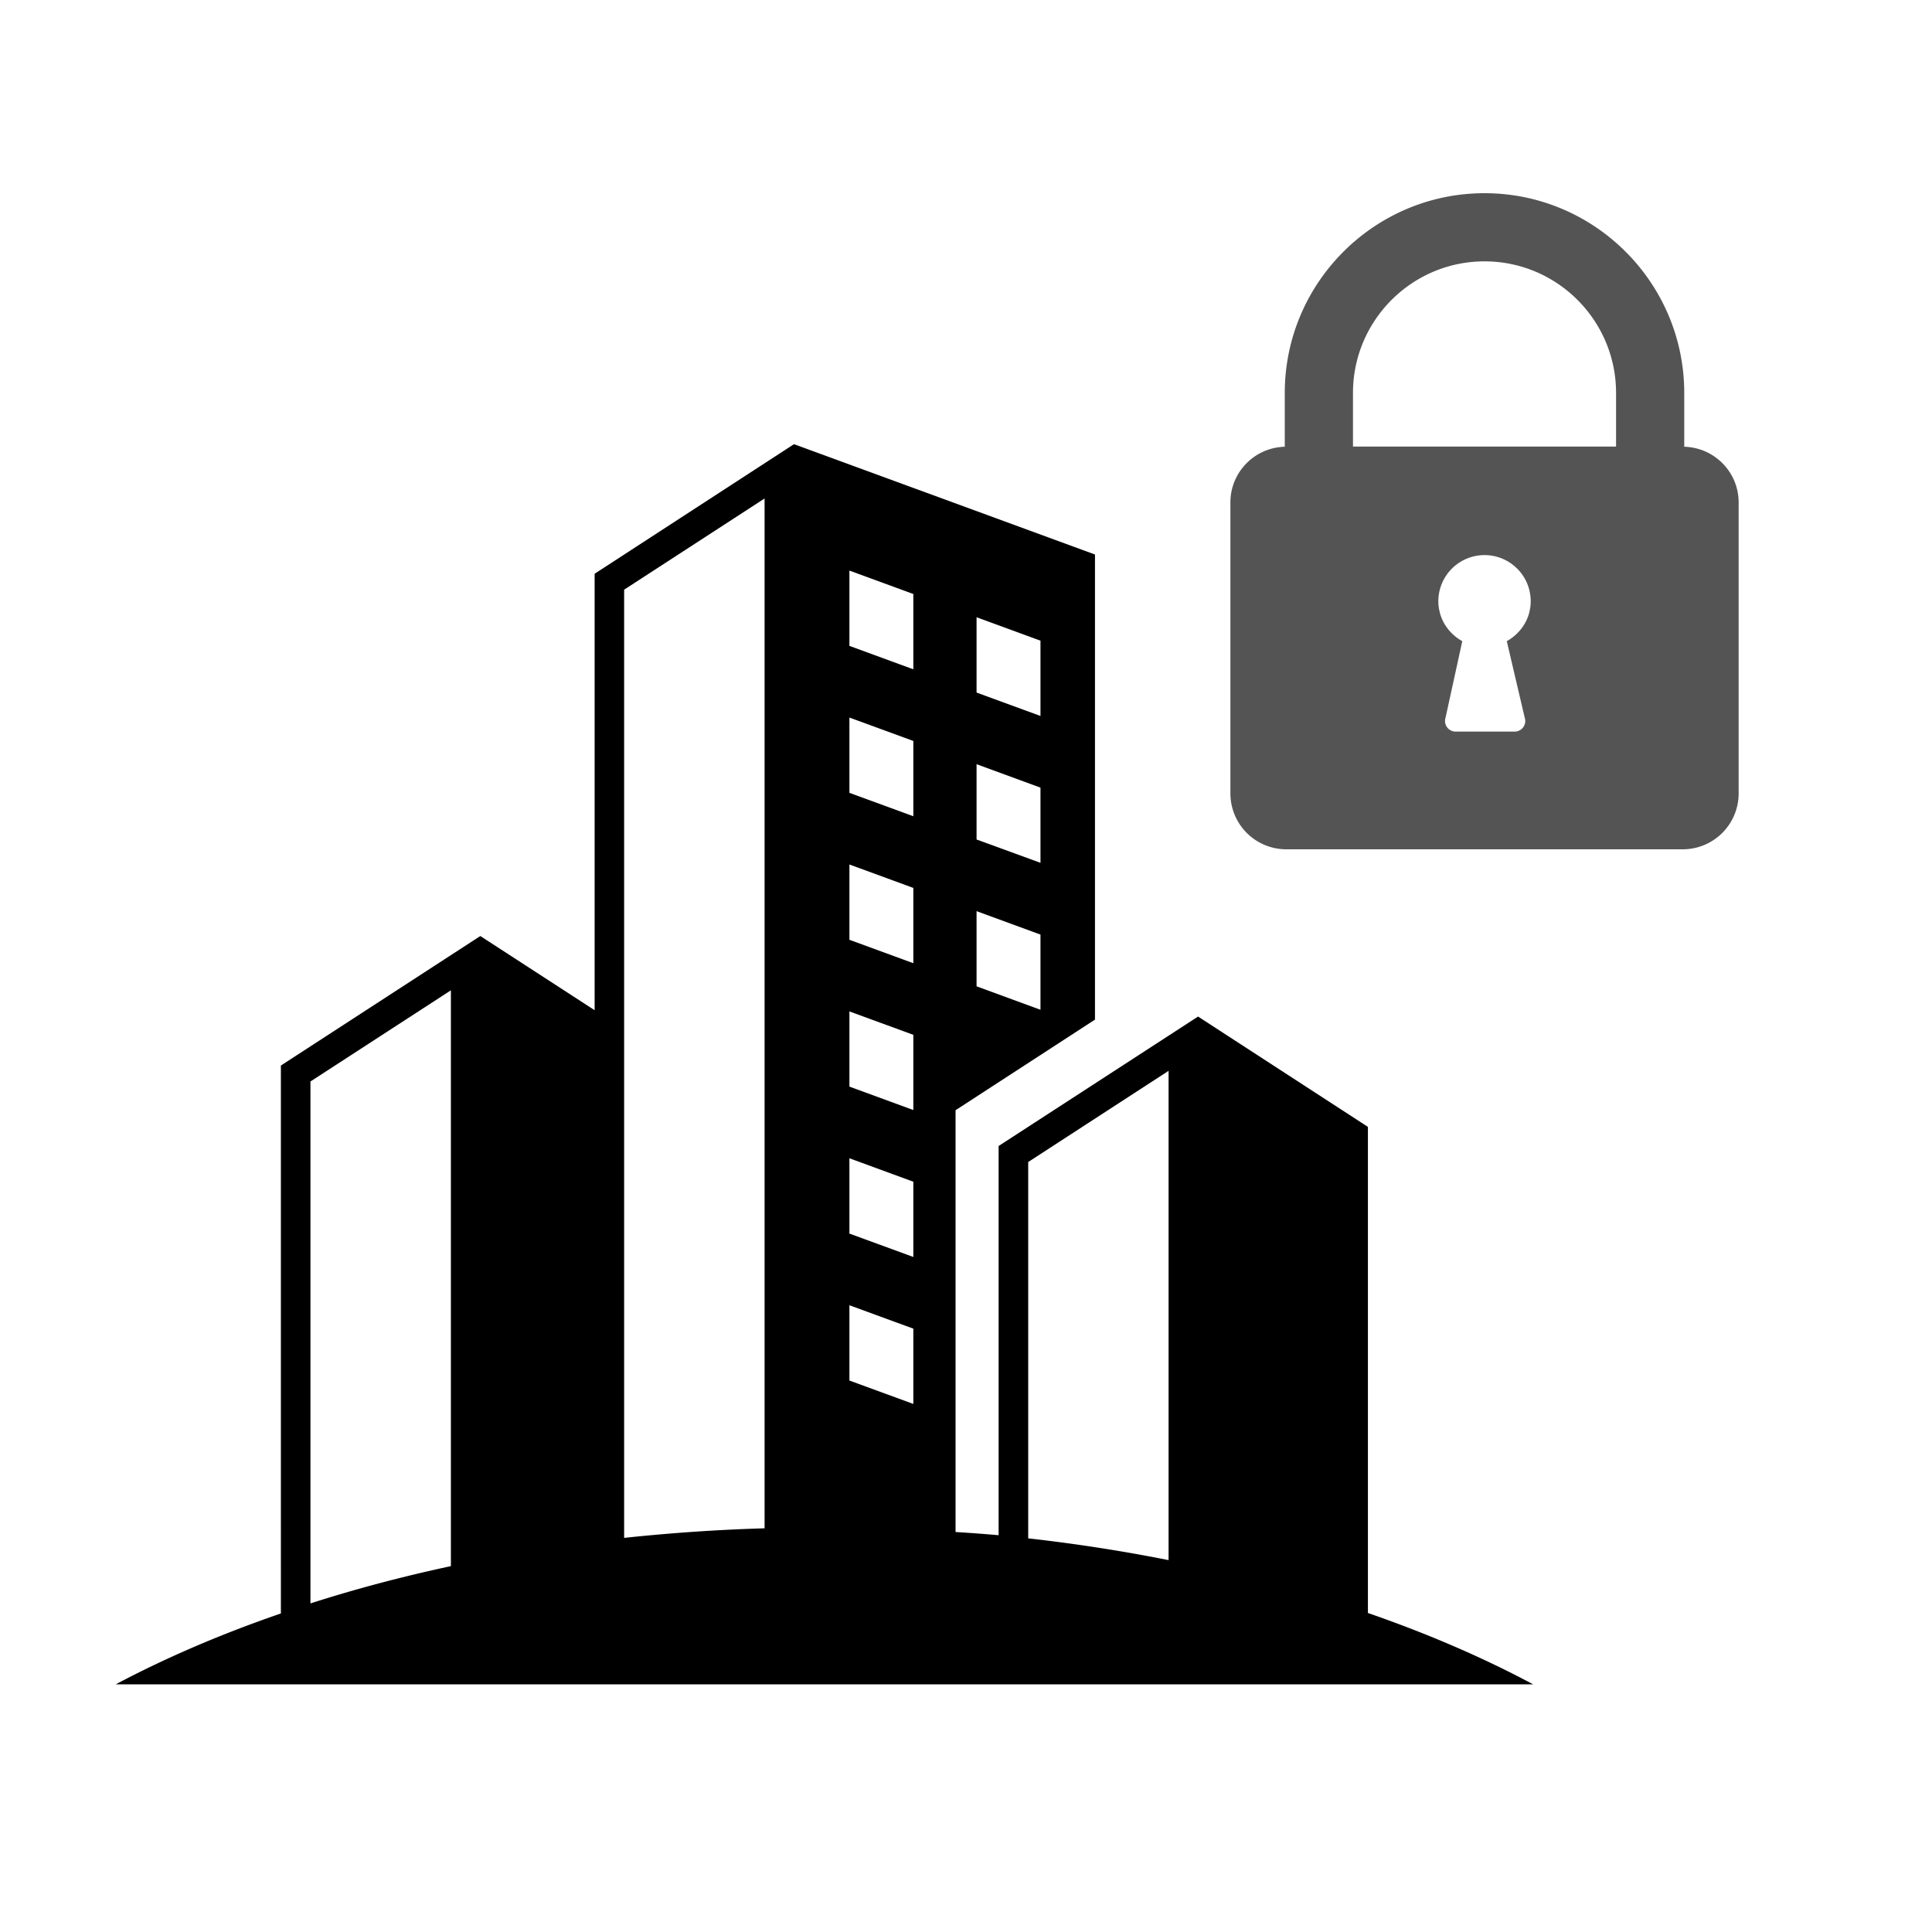<svg xmlns="http://www.w3.org/2000/svg" width="500" viewBox="0 0 375 375" height="500" version="1.0"><defs><clipPath id="a"><path d="M22.398 86h275.25v241H22.398Zm0 0"/></clipPath><clipPath id="b"><path d="M238.797 37.5h99V165h-99Zm0 0"/></clipPath></defs><g clip-path="url(#a)"><path d="M164.871 253.348v14.613l12.406 4.543V257.89Zm0-28.528v14.614l12.406 4.546v-14.613Zm61.95-16.972-27.247 17.699v73.047a326.658 326.658 0 0 1 27.246 4.222Zm-61.95-11.532v14.594l12.406 4.547v-14.598ZM87.52 192.22l-27.262 17.695V311.22c8.719-2.797 17.836-5.215 27.262-7.235Zm102.03-15.367v14.593l12.407 4.551v-14.594Zm-24.679-9.055v14.613l12.406 4.547v-14.613Zm24.68-19.469v14.617l12.406 4.528v-14.594Zm-24.68-9.05v14.609l12.406 4.547v-14.618Zm24.68-19.47v14.618l12.406 4.543v-14.614Zm-24.68-9.058v14.617l12.406 4.543v-14.613Zm-16.465-13.996-27.261 17.7V298.5c8.988-.953 18.09-1.59 27.261-1.855Zm5.703-10.54 58.426 21.415v90.277l-27.062 17.586v81.871c2.777.164 5.578.38 8.359.617v-75.543l38.711-25.125 32.969 21.415v94.351c11.57 4.008 22.336 8.64 32.078 13.856H22.453c9.746-5.176 20.512-9.793 32.067-13.762V206.82l38.71-25.136 22.188 14.398v-84.719Zm0 0" fill-rule="evenodd"/></g><g clip-path="url(#b)"><path fill="#545454" d="M326.91 86.71V76.267c0-21.371-17.39-38.766-38.762-38.766-21.37 0-38.773 17.39-38.773 38.766V86.71c-5.852.16-10.555 4.93-10.555 10.82V154c0 .71.07 1.418.211 2.117.137.696.344 1.375.617 2.035a10.8 10.8 0 0 0 3.993 4.868c.593.394 1.218.73 1.875 1.003.66.27 1.336.477 2.035.618.699.136 1.406.207 2.117.207h76.953c.715 0 1.418-.07 2.117-.207.7-.141 1.38-.348 2.035-.618.657-.273 1.282-.609 1.875-1.003.594-.395 1.141-.844 1.645-1.348a10.862 10.862 0 0 0 2.352-3.52c.273-.66.476-1.336.617-2.035.14-.699.207-1.406.207-2.117V97.531c0-5.894-4.703-10.66-10.559-10.82Zm-29.89 31.25a18.53 18.53 0 0 1-.254 1.165c-.664 2.293-2.246 4.176-4.301 5.324l3.48 14.844c.051.152.082.312.098.473a2.062 2.062 0 0 1-2.012 2.238h-11.535a2.103 2.103 0 0 1-1.32-.516 2.127 2.127 0 0 1-.32-.355 2.131 2.131 0 0 1-.356-.887 2.199 2.199 0 0 1-.016-.48c.016-.16.047-.32.098-.473l3.246-14.844c-2.058-1.148-3.64-3.031-4.3-5.324-.02-.059-.208-.828-.255-1.164a8.376 8.376 0 0 1-.093-1.25c0-.59.058-1.172.172-1.75a8.687 8.687 0 0 1 .511-1.68c.223-.547.5-1.062.828-1.55a8.456 8.456 0 0 1 1.114-1.36 9.07 9.07 0 0 1 1.36-1.117 9.058 9.058 0 0 1 3.23-1.34 9.102 9.102 0 0 1 1.75-.172c.59 0 1.171.059 1.75.172a9.096 9.096 0 0 1 1.683.512 8.847 8.847 0 0 1 2.906 1.945c.418.414.79.867 1.118 1.36.328.488.601 1.003.828 1.55.226.543.394 1.102.507 1.68a8.926 8.926 0 0 1 .082 3Zm16.656-31.276h-51.063V76.266c0-14.082 11.45-25.536 25.535-25.536 14.086 0 25.528 11.454 25.528 25.536Zm0 0"/></g></svg>